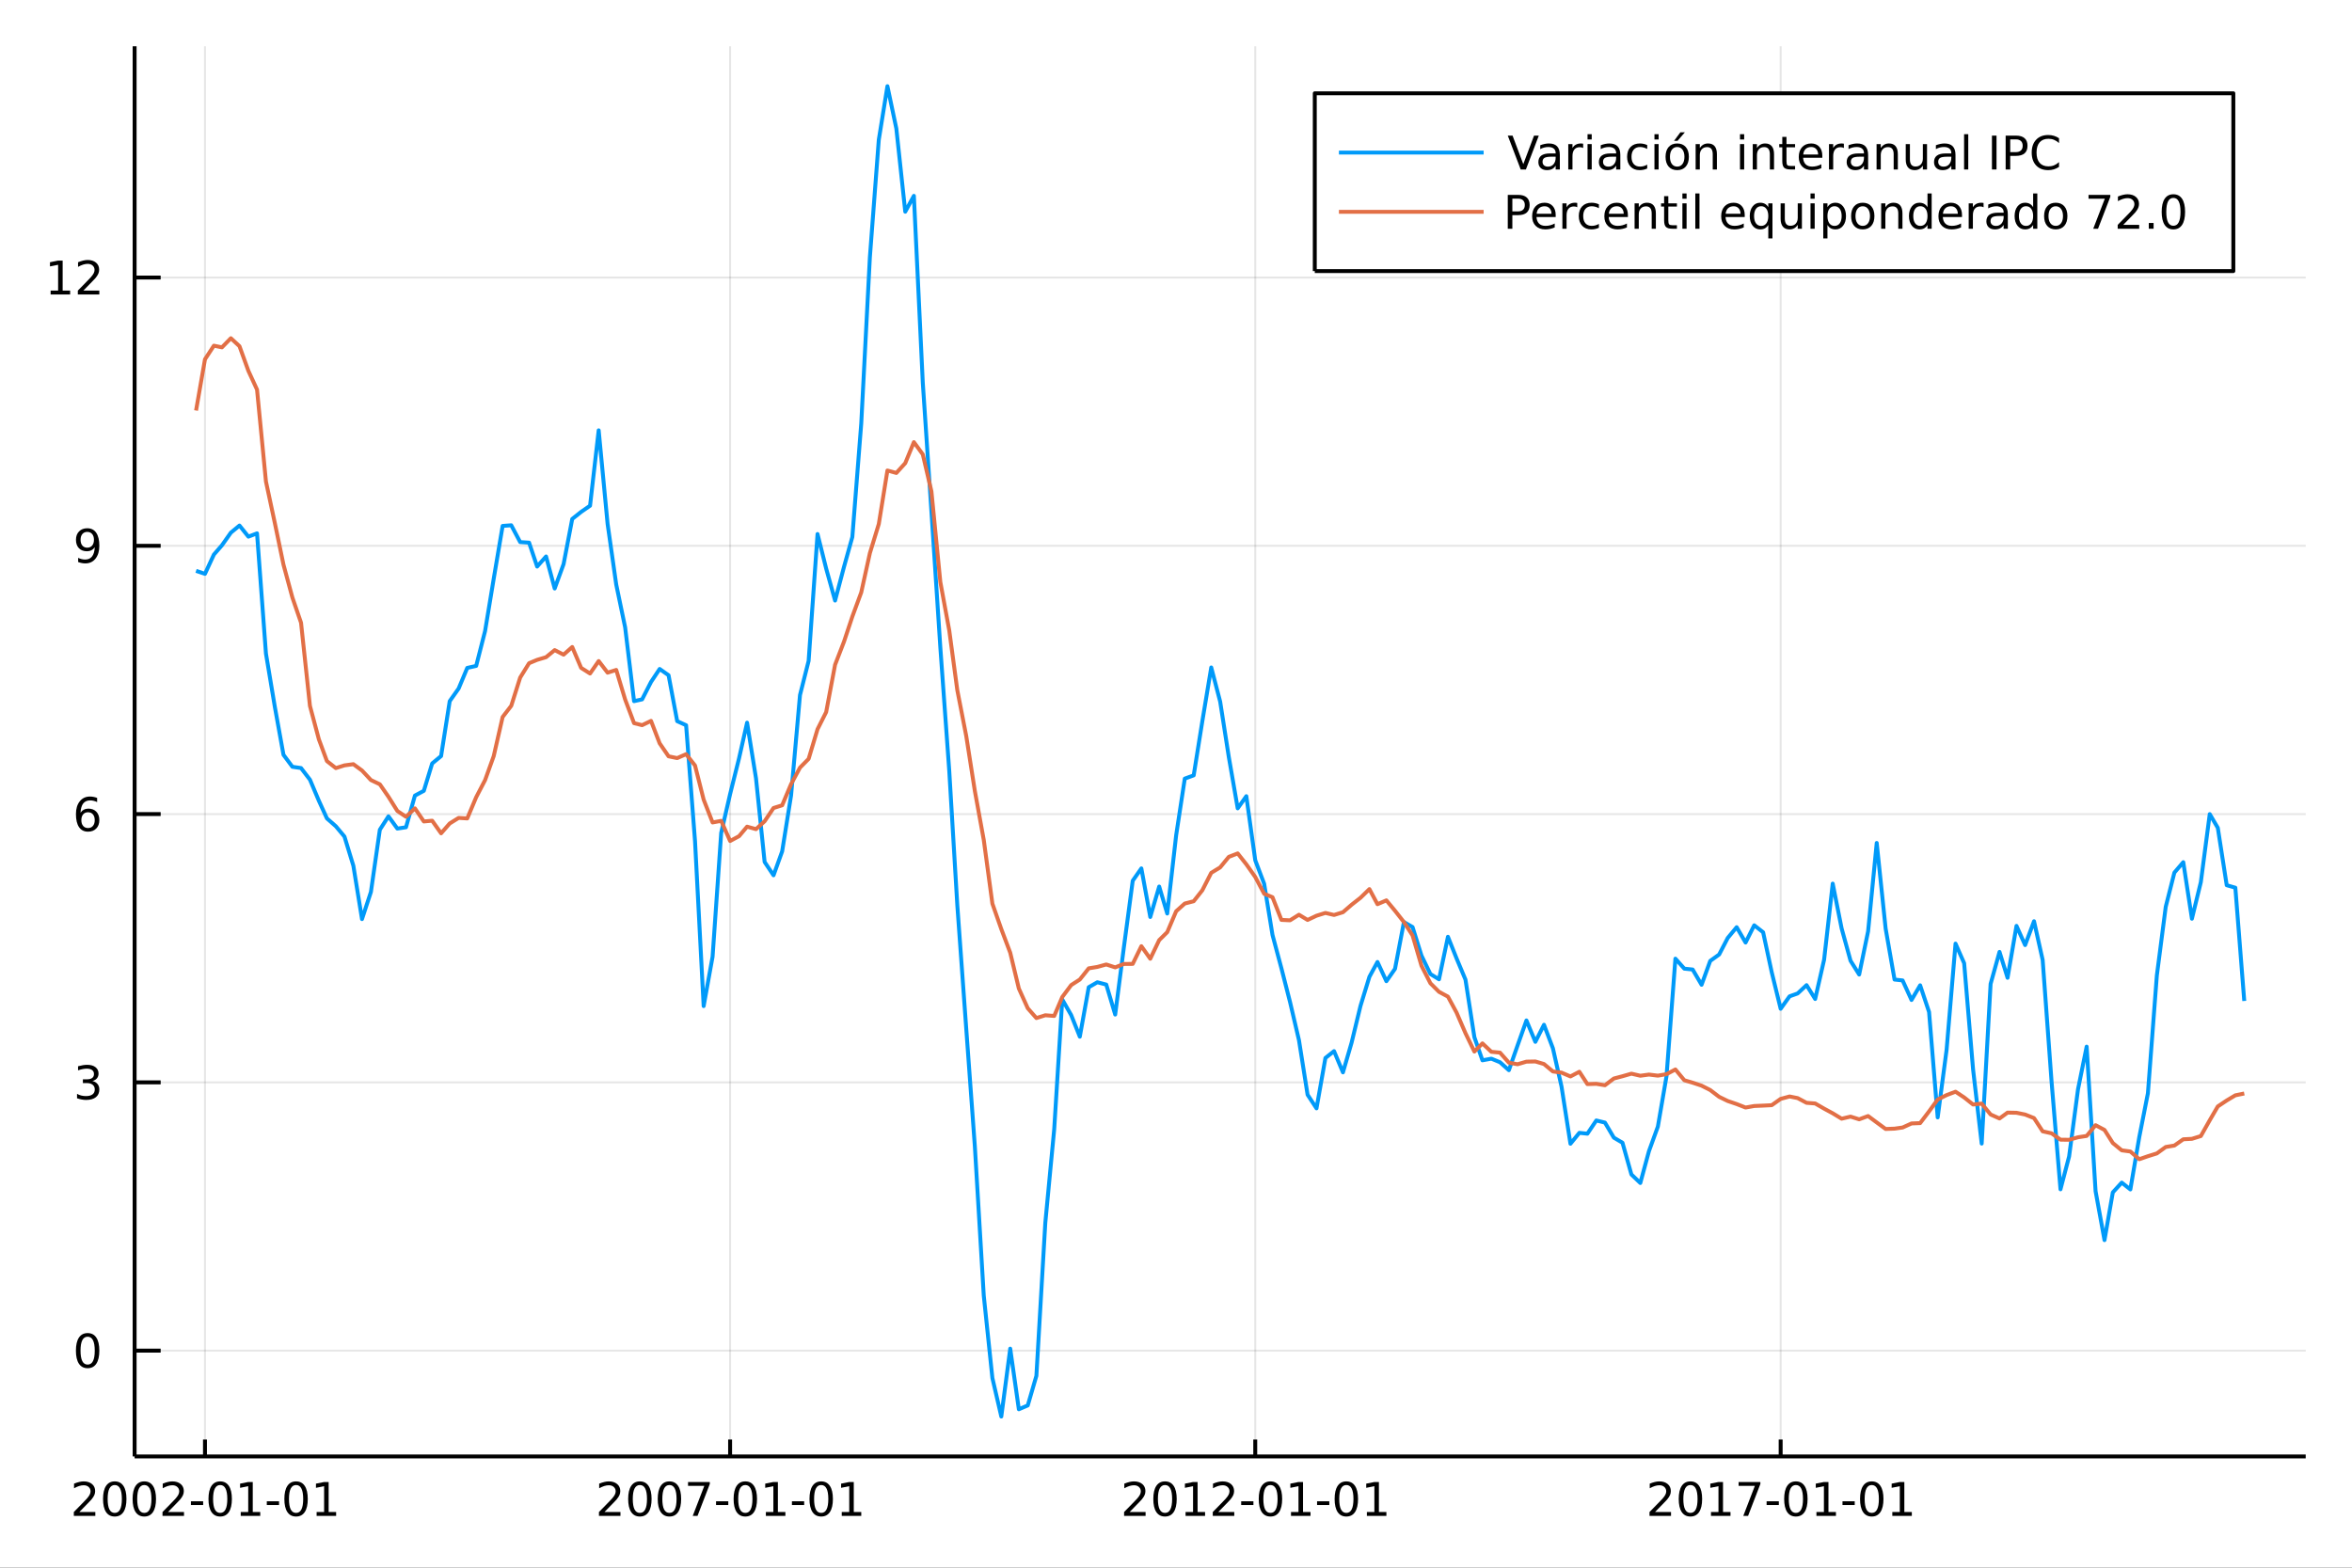 <?xml version="1.0" encoding="utf-8"?>
<svg xmlns="http://www.w3.org/2000/svg" xmlns:xlink="http://www.w3.org/1999/xlink" width="600" height="400" viewBox="0 0 2400 1600">
<rect x="0" y="0" width="2400" height="1600" fill="#333333" stroke="none"/>
<defs>
  <clipPath id="clip140">
    <rect x="0" y="0" width="2400" height="1600"/>
  </clipPath>
</defs>
<path clip-path="url(#clip140)" d="
M0 1600 L2400 1600 L2400 0 L0 0  Z
  " fill="#ffffff" fill-rule="evenodd" fill-opacity="1"/>
<defs>
  <clipPath id="clip141">
    <rect x="480" y="0" width="1681" height="1600"/>
  </clipPath>
</defs>
<path clip-path="url(#clip140)" d="
M137.362 1486.45 L2352.76 1486.45 L2352.76 47.244 L137.362 47.244  Z
  " fill="#ffffff" fill-rule="evenodd" fill-opacity="1"/>
<defs>
  <clipPath id="clip142">
    <rect x="137" y="47" width="2216" height="1440"/>
  </clipPath>
</defs>
<polyline clip-path="url(#clip142)" style="stroke:#000000; stroke-linecap:butt; stroke-linejoin:round; stroke-width:2; stroke-opacity:0.1; fill:none" points="
  209.159,1486.45 209.159,47.244 
  "/>
<polyline clip-path="url(#clip142)" style="stroke:#000000; stroke-linecap:butt; stroke-linejoin:round; stroke-width:2; stroke-opacity:0.1; fill:none" points="
  745.01,1486.45 745.01,47.244 
  "/>
<polyline clip-path="url(#clip142)" style="stroke:#000000; stroke-linecap:butt; stroke-linejoin:round; stroke-width:2; stroke-opacity:0.1; fill:none" points="
  1280.86,1486.45 1280.86,47.244 
  "/>
<polyline clip-path="url(#clip142)" style="stroke:#000000; stroke-linecap:butt; stroke-linejoin:round; stroke-width:2; stroke-opacity:0.1; fill:none" points="
  1817,1486.45 1817,47.244 
  "/>
<polyline clip-path="url(#clip140)" style="stroke:#000000; stroke-linecap:butt; stroke-linejoin:round; stroke-width:4; stroke-opacity:1; fill:none" points="
  137.362,1486.45 2352.76,1486.45 
  "/>
<polyline clip-path="url(#clip140)" style="stroke:#000000; stroke-linecap:butt; stroke-linejoin:round; stroke-width:4; stroke-opacity:1; fill:none" points="
  209.159,1486.45 209.159,1469.18 
  "/>
<polyline clip-path="url(#clip140)" style="stroke:#000000; stroke-linecap:butt; stroke-linejoin:round; stroke-width:4; stroke-opacity:1; fill:none" points="
  745.01,1486.45 745.01,1469.18 
  "/>
<polyline clip-path="url(#clip140)" style="stroke:#000000; stroke-linecap:butt; stroke-linejoin:round; stroke-width:4; stroke-opacity:1; fill:none" points="
  1280.86,1486.45 1280.86,1469.18 
  "/>
<polyline clip-path="url(#clip140)" style="stroke:#000000; stroke-linecap:butt; stroke-linejoin:round; stroke-width:4; stroke-opacity:1; fill:none" points="
  1817,1486.45 1817,1469.18 
  "/>
<path clip-path="url(#clip140)" d="M80.954 1543.18 L97.273 1543.18 L97.273 1547.12 L75.329 1547.12 L75.329 1543.18 Q77.991 1540.43 82.574 1535.8 Q87.181 1531.15 88.361 1529.81 Q90.607 1527.28 91.486 1525.55 Q92.389 1523.79 92.389 1522.1 Q92.389 1519.34 90.445 1517.61 Q88.523 1515.87 85.421 1515.87 Q83.222 1515.87 80.769 1516.63 Q78.338 1517.4 75.56 1518.95 L75.56 1514.23 Q78.384 1513.09 80.838 1512.51 Q83.292 1511.93 85.329 1511.93 Q90.699 1511.93 93.894 1514.62 Q97.088 1517.31 97.088 1521.8 Q97.088 1523.93 96.278 1525.85 Q95.491 1527.74 93.384 1530.34 Q92.806 1531.01 89.704 1534.23 Q86.602 1537.42 80.954 1543.18 Z" fill="#000000" fill-rule="evenodd" fill-opacity="1" /><path clip-path="url(#clip140)" d="M117.088 1515.64 Q113.477 1515.64 111.648 1519.2 Q109.843 1522.75 109.843 1529.87 Q109.843 1536.98 111.648 1540.55 Q113.477 1544.09 117.088 1544.09 Q120.722 1544.09 122.528 1540.55 Q124.356 1536.98 124.356 1529.87 Q124.356 1522.75 122.528 1519.2 Q120.722 1515.64 117.088 1515.64 M117.088 1511.93 Q122.898 1511.93 125.954 1516.54 Q129.032 1521.12 129.032 1529.87 Q129.032 1538.6 125.954 1543.21 Q122.898 1547.79 117.088 1547.79 Q111.278 1547.79 108.199 1543.21 Q105.144 1538.6 105.144 1529.87 Q105.144 1521.12 108.199 1516.54 Q111.278 1511.93 117.088 1511.93 Z" fill="#000000" fill-rule="evenodd" fill-opacity="1" /><path clip-path="url(#clip140)" d="M147.25 1515.64 Q143.639 1515.64 141.81 1519.2 Q140.004 1522.75 140.004 1529.87 Q140.004 1536.98 141.81 1540.55 Q143.639 1544.09 147.25 1544.09 Q150.884 1544.09 152.69 1540.55 Q154.518 1536.98 154.518 1529.87 Q154.518 1522.75 152.69 1519.2 Q150.884 1515.64 147.25 1515.64 M147.25 1511.93 Q153.06 1511.93 156.115 1516.54 Q159.194 1521.12 159.194 1529.87 Q159.194 1538.6 156.115 1543.21 Q153.06 1547.79 147.25 1547.79 Q141.44 1547.79 138.361 1543.21 Q135.305 1538.6 135.305 1529.87 Q135.305 1521.12 138.361 1516.54 Q141.44 1511.93 147.25 1511.93 Z" fill="#000000" fill-rule="evenodd" fill-opacity="1" /><path clip-path="url(#clip140)" d="M171.439 1543.18 L187.759 1543.18 L187.759 1547.12 L165.815 1547.12 L165.815 1543.18 Q168.477 1540.43 173.06 1535.8 Q177.666 1531.15 178.847 1529.81 Q181.092 1527.28 181.972 1525.55 Q182.875 1523.79 182.875 1522.1 Q182.875 1519.34 180.93 1517.61 Q179.009 1515.87 175.907 1515.87 Q173.708 1515.87 171.254 1516.63 Q168.824 1517.4 166.046 1518.95 L166.046 1514.23 Q168.87 1513.09 171.324 1512.51 Q173.777 1511.93 175.814 1511.93 Q181.185 1511.93 184.379 1514.62 Q187.574 1517.31 187.574 1521.8 Q187.574 1523.93 186.763 1525.85 Q185.976 1527.74 183.87 1530.34 Q183.291 1531.01 180.189 1534.23 Q177.088 1537.42 171.439 1543.18 Z" fill="#000000" fill-rule="evenodd" fill-opacity="1" /><path clip-path="url(#clip140)" d="M194.819 1532.24 L207.296 1532.24 L207.296 1536.03 L194.819 1536.03 L194.819 1532.24 Z" fill="#000000" fill-rule="evenodd" fill-opacity="1" /><path clip-path="url(#clip140)" d="M224.68 1515.64 Q221.069 1515.64 219.24 1519.2 Q217.435 1522.75 217.435 1529.87 Q217.435 1536.98 219.24 1540.55 Q221.069 1544.09 224.68 1544.09 Q228.314 1544.09 230.12 1540.55 Q231.948 1536.98 231.948 1529.87 Q231.948 1522.75 230.12 1519.2 Q228.314 1515.64 224.68 1515.64 M224.68 1511.93 Q230.49 1511.93 233.546 1516.54 Q236.624 1521.12 236.624 1529.87 Q236.624 1538.6 233.546 1543.21 Q230.49 1547.79 224.68 1547.79 Q218.87 1547.79 215.791 1543.21 Q212.736 1538.6 212.736 1529.87 Q212.736 1521.12 215.791 1516.54 Q218.87 1511.93 224.68 1511.93 Z" fill="#000000" fill-rule="evenodd" fill-opacity="1" /><path clip-path="url(#clip140)" d="M245.652 1543.18 L253.291 1543.18 L253.291 1516.82 L244.981 1518.49 L244.981 1514.23 L253.245 1512.56 L257.92 1512.56 L257.92 1543.18 L265.559 1543.18 L265.559 1547.12 L245.652 1547.12 L245.652 1543.18 Z" fill="#000000" fill-rule="evenodd" fill-opacity="1" /><path clip-path="url(#clip140)" d="M272.249 1532.24 L284.726 1532.24 L284.726 1536.03 L272.249 1536.03 L272.249 1532.24 Z" fill="#000000" fill-rule="evenodd" fill-opacity="1" /><path clip-path="url(#clip140)" d="M302.11 1515.64 Q298.499 1515.64 296.67 1519.2 Q294.865 1522.75 294.865 1529.87 Q294.865 1536.98 296.67 1540.55 Q298.499 1544.09 302.11 1544.09 Q305.744 1544.09 307.55 1540.55 Q309.379 1536.98 309.379 1529.87 Q309.379 1522.75 307.55 1519.2 Q305.744 1515.64 302.11 1515.64 M302.11 1511.93 Q307.92 1511.93 310.976 1516.54 Q314.054 1521.12 314.054 1529.87 Q314.054 1538.6 310.976 1543.21 Q307.92 1547.79 302.11 1547.79 Q296.3 1547.79 293.221 1543.21 Q290.166 1538.6 290.166 1529.87 Q290.166 1521.12 293.221 1516.54 Q296.3 1511.93 302.11 1511.93 Z" fill="#000000" fill-rule="evenodd" fill-opacity="1" /><path clip-path="url(#clip140)" d="M323.082 1543.18 L330.721 1543.18 L330.721 1516.82 L322.411 1518.49 L322.411 1514.23 L330.675 1512.56 L335.351 1512.56 L335.351 1543.18 L342.989 1543.18 L342.989 1547.12 L323.082 1547.12 L323.082 1543.18 Z" fill="#000000" fill-rule="evenodd" fill-opacity="1" /><path clip-path="url(#clip140)" d="M616.805 1543.18 L633.124 1543.18 L633.124 1547.12 L611.18 1547.12 L611.18 1543.18 Q613.842 1540.43 618.425 1535.8 Q623.031 1531.15 624.212 1529.81 Q626.457 1527.28 627.337 1525.55 Q628.24 1523.79 628.24 1522.1 Q628.24 1519.34 626.295 1517.61 Q624.374 1515.87 621.272 1515.87 Q619.073 1515.87 616.619 1516.63 Q614.189 1517.4 611.411 1518.95 L611.411 1514.23 Q614.235 1513.09 616.689 1512.51 Q619.143 1511.93 621.18 1511.93 Q626.55 1511.93 629.744 1514.62 Q632.939 1517.31 632.939 1521.8 Q632.939 1523.93 632.129 1525.85 Q631.342 1527.74 629.235 1530.34 Q628.656 1531.01 625.555 1534.23 Q622.453 1537.42 616.805 1543.18 Z" fill="#000000" fill-rule="evenodd" fill-opacity="1" /><path clip-path="url(#clip140)" d="M652.939 1515.64 Q649.328 1515.64 647.499 1519.2 Q645.693 1522.75 645.693 1529.87 Q645.693 1536.98 647.499 1540.55 Q649.328 1544.09 652.939 1544.09 Q656.573 1544.09 658.378 1540.55 Q660.207 1536.98 660.207 1529.87 Q660.207 1522.75 658.378 1519.2 Q656.573 1515.64 652.939 1515.64 M652.939 1511.93 Q658.749 1511.93 661.804 1516.54 Q664.883 1521.12 664.883 1529.87 Q664.883 1538.6 661.804 1543.21 Q658.749 1547.79 652.939 1547.79 Q647.129 1547.79 644.05 1543.21 Q640.994 1538.6 640.994 1529.87 Q640.994 1521.12 644.05 1516.54 Q647.129 1511.93 652.939 1511.93 Z" fill="#000000" fill-rule="evenodd" fill-opacity="1" /><path clip-path="url(#clip140)" d="M683.101 1515.64 Q679.489 1515.64 677.661 1519.2 Q675.855 1522.75 675.855 1529.87 Q675.855 1536.98 677.661 1540.55 Q679.489 1544.09 683.101 1544.09 Q686.735 1544.09 688.54 1540.55 Q690.369 1536.98 690.369 1529.87 Q690.369 1522.75 688.54 1519.2 Q686.735 1515.64 683.101 1515.64 M683.101 1511.93 Q688.911 1511.93 691.966 1516.54 Q695.045 1521.12 695.045 1529.87 Q695.045 1538.6 691.966 1543.21 Q688.911 1547.79 683.101 1547.79 Q677.29 1547.79 674.212 1543.21 Q671.156 1538.6 671.156 1529.87 Q671.156 1521.12 674.212 1516.54 Q677.29 1511.93 683.101 1511.93 Z" fill="#000000" fill-rule="evenodd" fill-opacity="1" /><path clip-path="url(#clip140)" d="M702.082 1512.56 L724.304 1512.56 L724.304 1514.55 L711.758 1547.12 L706.874 1547.12 L718.679 1516.5 L702.082 1516.5 L702.082 1512.56 Z" fill="#000000" fill-rule="evenodd" fill-opacity="1" /><path clip-path="url(#clip140)" d="M730.67 1532.24 L743.147 1532.24 L743.147 1536.03 L730.67 1536.03 L730.67 1532.24 Z" fill="#000000" fill-rule="evenodd" fill-opacity="1" /><path clip-path="url(#clip140)" d="M760.531 1515.64 Q756.92 1515.64 755.091 1519.2 Q753.285 1522.75 753.285 1529.87 Q753.285 1536.98 755.091 1540.55 Q756.92 1544.09 760.531 1544.09 Q764.165 1544.09 765.97 1540.55 Q767.799 1536.98 767.799 1529.87 Q767.799 1522.75 765.97 1519.2 Q764.165 1515.64 760.531 1515.64 M760.531 1511.93 Q766.341 1511.93 769.396 1516.54 Q772.475 1521.12 772.475 1529.87 Q772.475 1538.6 769.396 1543.21 Q766.341 1547.79 760.531 1547.79 Q754.721 1547.79 751.642 1543.21 Q748.586 1538.6 748.586 1529.87 Q748.586 1521.12 751.642 1516.54 Q754.721 1511.93 760.531 1511.93 Z" fill="#000000" fill-rule="evenodd" fill-opacity="1" /><path clip-path="url(#clip140)" d="M781.503 1543.18 L789.142 1543.18 L789.142 1516.82 L780.832 1518.49 L780.832 1514.23 L789.095 1512.56 L793.771 1512.56 L793.771 1543.18 L801.41 1543.18 L801.41 1547.12 L781.503 1547.12 L781.503 1543.18 Z" fill="#000000" fill-rule="evenodd" fill-opacity="1" /><path clip-path="url(#clip140)" d="M808.1 1532.24 L820.577 1532.24 L820.577 1536.03 L808.1 1536.03 L808.1 1532.24 Z" fill="#000000" fill-rule="evenodd" fill-opacity="1" /><path clip-path="url(#clip140)" d="M837.961 1515.64 Q834.35 1515.64 832.521 1519.2 Q830.716 1522.75 830.716 1529.87 Q830.716 1536.98 832.521 1540.55 Q834.35 1544.09 837.961 1544.09 Q841.595 1544.09 843.401 1540.55 Q845.229 1536.98 845.229 1529.87 Q845.229 1522.75 843.401 1519.2 Q841.595 1515.64 837.961 1515.64 M837.961 1511.93 Q843.771 1511.93 846.827 1516.54 Q849.905 1521.12 849.905 1529.87 Q849.905 1538.6 846.827 1543.21 Q843.771 1547.79 837.961 1547.79 Q832.151 1547.79 829.072 1543.21 Q826.016 1538.6 826.016 1529.87 Q826.016 1521.12 829.072 1516.54 Q832.151 1511.93 837.961 1511.93 Z" fill="#000000" fill-rule="evenodd" fill-opacity="1" /><path clip-path="url(#clip140)" d="M858.933 1543.18 L866.572 1543.18 L866.572 1516.82 L858.262 1518.49 L858.262 1514.23 L866.525 1512.56 L871.201 1512.56 L871.201 1543.18 L878.84 1543.18 L878.84 1547.12 L858.933 1547.12 L858.933 1543.18 Z" fill="#000000" fill-rule="evenodd" fill-opacity="1" /><path clip-path="url(#clip140)" d="M1152.66 1543.18 L1168.97 1543.18 L1168.97 1547.12 L1147.03 1547.12 L1147.03 1543.18 Q1149.69 1540.43 1154.28 1535.8 Q1158.88 1531.15 1160.06 1529.81 Q1162.31 1527.28 1163.19 1525.55 Q1164.09 1523.79 1164.09 1522.1 Q1164.09 1519.34 1162.15 1517.61 Q1160.22 1515.87 1157.12 1515.87 Q1154.92 1515.87 1152.47 1516.63 Q1150.04 1517.4 1147.26 1518.95 L1147.26 1514.23 Q1150.09 1513.09 1152.54 1512.51 Q1154.99 1511.93 1157.03 1511.93 Q1162.4 1511.93 1165.6 1514.62 Q1168.79 1517.31 1168.79 1521.8 Q1168.79 1523.93 1167.98 1525.85 Q1167.19 1527.74 1165.09 1530.34 Q1164.51 1531.01 1161.41 1534.23 Q1158.3 1537.42 1152.66 1543.18 Z" fill="#000000" fill-rule="evenodd" fill-opacity="1" /><path clip-path="url(#clip140)" d="M1188.79 1515.64 Q1185.18 1515.64 1183.35 1519.2 Q1181.54 1522.75 1181.54 1529.87 Q1181.54 1536.98 1183.35 1540.55 Q1185.18 1544.09 1188.79 1544.09 Q1192.42 1544.09 1194.23 1540.55 Q1196.06 1536.98 1196.06 1529.87 Q1196.06 1522.75 1194.23 1519.2 Q1192.42 1515.64 1188.79 1515.64 M1188.79 1511.93 Q1194.6 1511.93 1197.66 1516.54 Q1200.73 1521.12 1200.73 1529.87 Q1200.73 1538.6 1197.66 1543.21 Q1194.6 1547.79 1188.79 1547.79 Q1182.98 1547.79 1179.9 1543.21 Q1176.85 1538.6 1176.85 1529.87 Q1176.85 1521.12 1179.9 1516.54 Q1182.98 1511.93 1188.79 1511.93 Z" fill="#000000" fill-rule="evenodd" fill-opacity="1" /><path clip-path="url(#clip140)" d="M1209.76 1543.18 L1217.4 1543.18 L1217.4 1516.82 L1209.09 1518.49 L1209.09 1514.23 L1217.35 1512.56 L1222.03 1512.56 L1222.03 1543.18 L1229.67 1543.18 L1229.67 1547.12 L1209.76 1547.12 L1209.76 1543.18 Z" fill="#000000" fill-rule="evenodd" fill-opacity="1" /><path clip-path="url(#clip140)" d="M1243.14 1543.18 L1259.46 1543.18 L1259.46 1547.12 L1237.52 1547.12 L1237.52 1543.18 Q1240.18 1540.43 1244.76 1535.8 Q1249.37 1531.15 1250.55 1529.81 Q1252.79 1527.28 1253.67 1525.55 Q1254.58 1523.79 1254.58 1522.1 Q1254.58 1519.34 1252.63 1517.61 Q1250.71 1515.87 1247.61 1515.87 Q1245.41 1515.87 1242.96 1516.63 Q1240.53 1517.4 1237.75 1518.95 L1237.75 1514.23 Q1240.57 1513.09 1243.03 1512.51 Q1245.48 1511.93 1247.52 1511.93 Q1252.89 1511.93 1256.08 1514.62 Q1259.28 1517.31 1259.28 1521.8 Q1259.28 1523.93 1258.46 1525.85 Q1257.68 1527.74 1255.57 1530.34 Q1254.99 1531.01 1251.89 1534.23 Q1248.79 1537.42 1243.14 1543.18 Z" fill="#000000" fill-rule="evenodd" fill-opacity="1" /><path clip-path="url(#clip140)" d="M1266.52 1532.24 L1279 1532.24 L1279 1536.03 L1266.52 1536.03 L1266.52 1532.24 Z" fill="#000000" fill-rule="evenodd" fill-opacity="1" /><path clip-path="url(#clip140)" d="M1296.38 1515.64 Q1292.77 1515.64 1290.94 1519.2 Q1289.14 1522.75 1289.14 1529.87 Q1289.14 1536.98 1290.94 1540.55 Q1292.77 1544.09 1296.38 1544.09 Q1300.02 1544.09 1301.82 1540.55 Q1303.65 1536.98 1303.65 1529.87 Q1303.65 1522.75 1301.82 1519.2 Q1300.02 1515.64 1296.38 1515.64 M1296.38 1511.93 Q1302.19 1511.93 1305.25 1516.54 Q1308.33 1521.12 1308.33 1529.87 Q1308.33 1538.6 1305.25 1543.21 Q1302.19 1547.79 1296.38 1547.79 Q1290.57 1547.79 1287.49 1543.21 Q1284.44 1538.6 1284.44 1529.87 Q1284.44 1521.12 1287.49 1516.54 Q1290.57 1511.93 1296.38 1511.93 Z" fill="#000000" fill-rule="evenodd" fill-opacity="1" /><path clip-path="url(#clip140)" d="M1317.35 1543.18 L1324.99 1543.18 L1324.99 1516.82 L1316.68 1518.49 L1316.68 1514.23 L1324.95 1512.56 L1329.62 1512.56 L1329.62 1543.18 L1337.26 1543.18 L1337.26 1547.12 L1317.35 1547.12 L1317.35 1543.18 Z" fill="#000000" fill-rule="evenodd" fill-opacity="1" /><path clip-path="url(#clip140)" d="M1343.95 1532.24 L1356.43 1532.24 L1356.43 1536.03 L1343.95 1536.03 L1343.95 1532.24 Z" fill="#000000" fill-rule="evenodd" fill-opacity="1" /><path clip-path="url(#clip140)" d="M1373.81 1515.64 Q1370.2 1515.64 1368.37 1519.2 Q1366.57 1522.75 1366.57 1529.87 Q1366.57 1536.98 1368.37 1540.55 Q1370.2 1544.09 1373.81 1544.09 Q1377.45 1544.09 1379.25 1540.55 Q1381.08 1536.98 1381.08 1529.87 Q1381.08 1522.75 1379.25 1519.2 Q1377.45 1515.64 1373.81 1515.64 M1373.81 1511.93 Q1379.62 1511.93 1382.68 1516.54 Q1385.76 1521.12 1385.76 1529.87 Q1385.76 1538.6 1382.68 1543.21 Q1379.62 1547.79 1373.81 1547.79 Q1368 1547.79 1364.92 1543.21 Q1361.87 1538.6 1361.87 1529.87 Q1361.87 1521.12 1364.92 1516.54 Q1368 1511.93 1373.81 1511.93 Z" fill="#000000" fill-rule="evenodd" fill-opacity="1" /><path clip-path="url(#clip140)" d="M1394.78 1543.18 L1402.42 1543.18 L1402.42 1516.82 L1394.11 1518.49 L1394.11 1514.23 L1402.38 1512.56 L1407.05 1512.56 L1407.05 1543.18 L1414.69 1543.18 L1414.69 1547.12 L1394.78 1547.12 L1394.78 1543.18 Z" fill="#000000" fill-rule="evenodd" fill-opacity="1" /><path clip-path="url(#clip140)" d="M1688.8 1543.18 L1705.12 1543.18 L1705.12 1547.12 L1683.17 1547.12 L1683.17 1543.18 Q1685.84 1540.43 1690.42 1535.8 Q1695.03 1531.15 1696.21 1529.81 Q1698.45 1527.28 1699.33 1525.55 Q1700.23 1523.79 1700.23 1522.1 Q1700.23 1519.34 1698.29 1517.61 Q1696.37 1515.87 1693.27 1515.87 Q1691.07 1515.87 1688.61 1516.63 Q1686.18 1517.4 1683.41 1518.95 L1683.41 1514.23 Q1686.23 1513.09 1688.68 1512.51 Q1691.14 1511.93 1693.17 1511.93 Q1698.54 1511.93 1701.74 1514.62 Q1704.93 1517.31 1704.93 1521.8 Q1704.93 1523.93 1704.12 1525.85 Q1703.34 1527.74 1701.23 1530.34 Q1700.65 1531.01 1697.55 1534.23 Q1694.45 1537.42 1688.8 1543.18 Z" fill="#000000" fill-rule="evenodd" fill-opacity="1" /><path clip-path="url(#clip140)" d="M1724.93 1515.64 Q1721.32 1515.64 1719.49 1519.2 Q1717.69 1522.75 1717.69 1529.87 Q1717.69 1536.98 1719.49 1540.55 Q1721.32 1544.09 1724.93 1544.09 Q1728.57 1544.09 1730.37 1540.55 Q1732.2 1536.98 1732.2 1529.87 Q1732.2 1522.75 1730.37 1519.2 Q1728.57 1515.64 1724.93 1515.64 M1724.93 1511.93 Q1730.74 1511.93 1733.8 1516.54 Q1736.88 1521.12 1736.88 1529.87 Q1736.88 1538.6 1733.8 1543.21 Q1730.74 1547.79 1724.93 1547.79 Q1719.12 1547.79 1716.04 1543.21 Q1712.99 1538.6 1712.99 1529.87 Q1712.99 1521.12 1716.04 1516.54 Q1719.12 1511.93 1724.93 1511.93 Z" fill="#000000" fill-rule="evenodd" fill-opacity="1" /><path clip-path="url(#clip140)" d="M1745.91 1543.18 L1753.54 1543.18 L1753.54 1516.82 L1745.23 1518.49 L1745.23 1514.23 L1753.5 1512.56 L1758.17 1512.56 L1758.17 1543.18 L1765.81 1543.18 L1765.81 1547.12 L1745.91 1547.12 L1745.91 1543.18 Z" fill="#000000" fill-rule="evenodd" fill-opacity="1" /><path clip-path="url(#clip140)" d="M1774.08 1512.56 L1796.3 1512.56 L1796.3 1514.55 L1783.75 1547.12 L1778.87 1547.12 L1790.67 1516.5 L1774.08 1516.5 L1774.08 1512.56 Z" fill="#000000" fill-rule="evenodd" fill-opacity="1" /><path clip-path="url(#clip140)" d="M1802.66 1532.24 L1815.14 1532.24 L1815.14 1536.03 L1802.66 1536.03 L1802.66 1532.24 Z" fill="#000000" fill-rule="evenodd" fill-opacity="1" /><path clip-path="url(#clip140)" d="M1832.53 1515.64 Q1828.91 1515.64 1827.09 1519.2 Q1825.28 1522.75 1825.28 1529.87 Q1825.28 1536.98 1827.09 1540.55 Q1828.91 1544.09 1832.53 1544.09 Q1836.16 1544.09 1837.97 1540.55 Q1839.79 1536.98 1839.79 1529.87 Q1839.79 1522.75 1837.97 1519.2 Q1836.16 1515.64 1832.53 1515.64 M1832.53 1511.93 Q1838.34 1511.93 1841.39 1516.54 Q1844.47 1521.12 1844.47 1529.87 Q1844.47 1538.6 1841.39 1543.21 Q1838.34 1547.79 1832.53 1547.79 Q1826.72 1547.79 1823.64 1543.21 Q1820.58 1538.6 1820.58 1529.87 Q1820.58 1521.12 1823.64 1516.54 Q1826.72 1511.93 1832.53 1511.93 Z" fill="#000000" fill-rule="evenodd" fill-opacity="1" /><path clip-path="url(#clip140)" d="M1853.5 1543.18 L1861.14 1543.18 L1861.14 1516.82 L1852.83 1518.49 L1852.83 1514.23 L1861.09 1512.56 L1865.77 1512.56 L1865.77 1543.18 L1873.41 1543.18 L1873.41 1547.12 L1853.5 1547.12 L1853.5 1543.18 Z" fill="#000000" fill-rule="evenodd" fill-opacity="1" /><path clip-path="url(#clip140)" d="M1880.09 1532.24 L1892.57 1532.24 L1892.57 1536.03 L1880.09 1536.03 L1880.09 1532.24 Z" fill="#000000" fill-rule="evenodd" fill-opacity="1" /><path clip-path="url(#clip140)" d="M1909.96 1515.64 Q1906.34 1515.64 1904.52 1519.2 Q1902.71 1522.75 1902.71 1529.87 Q1902.71 1536.98 1904.52 1540.55 Q1906.34 1544.09 1909.96 1544.09 Q1913.59 1544.09 1915.4 1540.55 Q1917.22 1536.98 1917.22 1529.87 Q1917.22 1522.75 1915.4 1519.2 Q1913.59 1515.64 1909.96 1515.64 M1909.96 1511.93 Q1915.77 1511.93 1918.82 1516.54 Q1921.9 1521.12 1921.9 1529.87 Q1921.9 1538.6 1918.82 1543.21 Q1915.77 1547.79 1909.96 1547.79 Q1904.15 1547.79 1901.07 1543.21 Q1898.01 1538.6 1898.01 1529.87 Q1898.01 1521.12 1901.07 1516.54 Q1904.15 1511.93 1909.96 1511.93 Z" fill="#000000" fill-rule="evenodd" fill-opacity="1" /><path clip-path="url(#clip140)" d="M1930.93 1543.18 L1938.57 1543.18 L1938.57 1516.82 L1930.26 1518.49 L1930.26 1514.23 L1938.52 1512.56 L1943.2 1512.56 L1943.2 1543.18 L1950.84 1543.18 L1950.84 1547.12 L1930.93 1547.12 L1930.93 1543.18 Z" fill="#000000" fill-rule="evenodd" fill-opacity="1" /><polyline clip-path="url(#clip142)" style="stroke:#000000; stroke-linecap:butt; stroke-linejoin:round; stroke-width:2; stroke-opacity:0.1; fill:none" points="
  137.362,1378.46 2352.76,1378.46 
  "/>
<polyline clip-path="url(#clip142)" style="stroke:#000000; stroke-linecap:butt; stroke-linejoin:round; stroke-width:2; stroke-opacity:0.1; fill:none" points="
  137.362,1104.66 2352.76,1104.66 
  "/>
<polyline clip-path="url(#clip142)" style="stroke:#000000; stroke-linecap:butt; stroke-linejoin:round; stroke-width:2; stroke-opacity:0.1; fill:none" points="
  137.362,830.86 2352.76,830.86 
  "/>
<polyline clip-path="url(#clip142)" style="stroke:#000000; stroke-linecap:butt; stroke-linejoin:round; stroke-width:2; stroke-opacity:0.1; fill:none" points="
  137.362,557.058 2352.76,557.058 
  "/>
<polyline clip-path="url(#clip142)" style="stroke:#000000; stroke-linecap:butt; stroke-linejoin:round; stroke-width:2; stroke-opacity:0.1; fill:none" points="
  137.362,283.256 2352.76,283.256 
  "/>
<polyline clip-path="url(#clip140)" style="stroke:#000000; stroke-linecap:butt; stroke-linejoin:round; stroke-width:4; stroke-opacity:1; fill:none" points="
  137.362,1486.45 137.362,47.244 
  "/>
<polyline clip-path="url(#clip140)" style="stroke:#000000; stroke-linecap:butt; stroke-linejoin:round; stroke-width:4; stroke-opacity:1; fill:none" points="
  137.362,1378.46 163.947,1378.46 
  "/>
<polyline clip-path="url(#clip140)" style="stroke:#000000; stroke-linecap:butt; stroke-linejoin:round; stroke-width:4; stroke-opacity:1; fill:none" points="
  137.362,1104.66 163.947,1104.66 
  "/>
<polyline clip-path="url(#clip140)" style="stroke:#000000; stroke-linecap:butt; stroke-linejoin:round; stroke-width:4; stroke-opacity:1; fill:none" points="
  137.362,830.86 163.947,830.86 
  "/>
<polyline clip-path="url(#clip140)" style="stroke:#000000; stroke-linecap:butt; stroke-linejoin:round; stroke-width:4; stroke-opacity:1; fill:none" points="
  137.362,557.058 163.947,557.058 
  "/>
<polyline clip-path="url(#clip140)" style="stroke:#000000; stroke-linecap:butt; stroke-linejoin:round; stroke-width:4; stroke-opacity:1; fill:none" points="
  137.362,283.256 163.947,283.256 
  "/>
<path clip-path="url(#clip140)" d="M89.418 1364.26 Q85.807 1364.26 83.978 1367.83 Q82.172 1371.37 82.172 1378.5 Q82.172 1385.6 83.978 1389.17 Q85.807 1392.71 89.418 1392.71 Q93.052 1392.71 94.858 1389.17 Q96.686 1385.6 96.686 1378.5 Q96.686 1371.37 94.858 1367.83 Q93.052 1364.26 89.418 1364.26 M89.418 1360.56 Q95.228 1360.56 98.284 1365.16 Q101.362 1369.75 101.362 1378.5 Q101.362 1387.22 98.284 1391.83 Q95.228 1396.41 89.418 1396.41 Q83.608 1396.41 80.529 1391.83 Q77.474 1387.22 77.474 1378.5 Q77.474 1369.75 80.529 1365.16 Q83.608 1360.56 89.418 1360.56 Z" fill="#000000" fill-rule="evenodd" fill-opacity="1" /><path clip-path="url(#clip140)" d="M94.233 1103.31 Q97.589 1104.02 99.464 1106.29 Q101.362 1108.56 101.362 1111.89 Q101.362 1117.01 97.844 1119.81 Q94.325 1122.61 87.844 1122.61 Q85.668 1122.61 83.353 1122.17 Q81.061 1121.76 78.608 1120.9 L78.608 1116.39 Q80.552 1117.52 82.867 1118.1 Q85.182 1118.68 87.705 1118.68 Q92.103 1118.68 94.395 1116.94 Q96.71 1115.21 96.71 1111.89 Q96.71 1108.84 94.557 1107.13 Q92.427 1105.39 88.608 1105.39 L84.58 1105.39 L84.58 1101.55 L88.793 1101.55 Q92.242 1101.55 94.071 1100.18 Q95.899 1098.79 95.899 1096.2 Q95.899 1093.54 94.001 1092.13 Q92.126 1090.69 88.608 1090.69 Q86.686 1090.69 84.487 1091.11 Q82.288 1091.52 79.649 1092.4 L79.649 1088.24 Q82.311 1087.5 84.626 1087.13 Q86.964 1086.76 89.024 1086.76 Q94.348 1086.76 97.45 1089.19 Q100.552 1091.59 100.552 1095.71 Q100.552 1098.58 98.909 1100.58 Q97.265 1102.54 94.233 1103.31 Z" fill="#000000" fill-rule="evenodd" fill-opacity="1" /><path clip-path="url(#clip140)" d="M89.835 828.996 Q86.686 828.996 84.835 831.149 Q83.006 833.302 83.006 837.052 Q83.006 840.778 84.835 842.954 Q86.686 845.107 89.835 845.107 Q92.983 845.107 94.811 842.954 Q96.663 840.778 96.663 837.052 Q96.663 833.302 94.811 831.149 Q92.983 828.996 89.835 828.996 M99.117 814.343 L99.117 818.603 Q97.358 817.769 95.552 817.329 Q93.77 816.89 92.01 816.89 Q87.381 816.89 84.927 820.015 Q82.497 823.14 82.149 829.459 Q83.515 827.445 85.575 826.38 Q87.635 825.292 90.112 825.292 Q95.321 825.292 98.33 828.464 Q101.362 831.612 101.362 837.052 Q101.362 842.376 98.214 845.593 Q95.066 848.811 89.835 848.811 Q83.839 848.811 80.668 844.227 Q77.497 839.621 77.497 830.894 Q77.497 822.7 81.385 817.839 Q85.274 812.955 91.825 812.955 Q93.585 812.955 95.367 813.302 Q97.172 813.649 99.117 814.343 Z" fill="#000000" fill-rule="evenodd" fill-opacity="1" /><path clip-path="url(#clip140)" d="M79.742 573.62 L79.742 569.361 Q81.501 570.194 83.307 570.634 Q85.112 571.074 86.848 571.074 Q91.478 571.074 93.909 567.972 Q96.362 564.847 96.71 558.505 Q95.367 560.495 93.307 561.56 Q91.246 562.625 88.747 562.625 Q83.561 562.625 80.529 559.5 Q77.52 556.352 77.52 550.912 Q77.52 545.588 80.668 542.371 Q83.816 539.153 89.047 539.153 Q95.043 539.153 98.191 543.759 Q101.362 548.343 101.362 557.093 Q101.362 565.264 97.473 570.148 Q93.608 575.009 87.057 575.009 Q85.297 575.009 83.492 574.662 Q81.686 574.315 79.742 573.62 M89.047 558.968 Q92.196 558.968 94.024 556.815 Q95.876 554.662 95.876 550.912 Q95.876 547.185 94.024 545.033 Q92.196 542.857 89.047 542.857 Q85.899 542.857 84.047 545.033 Q82.219 547.185 82.219 550.912 Q82.219 554.662 84.047 556.815 Q85.899 558.968 89.047 558.968 Z" fill="#000000" fill-rule="evenodd" fill-opacity="1" /><path clip-path="url(#clip140)" d="M51.663 296.601 L59.302 296.601 L59.302 270.236 L50.992 271.902 L50.992 267.643 L59.256 265.976 L63.932 265.976 L63.932 296.601 L71.571 296.601 L71.571 300.536 L51.663 300.536 L51.663 296.601 Z" fill="#000000" fill-rule="evenodd" fill-opacity="1" /><path clip-path="url(#clip140)" d="M85.043 296.601 L101.362 296.601 L101.362 300.536 L79.418 300.536 L79.418 296.601 Q82.08 293.847 86.663 289.217 Q91.27 284.564 92.45 283.222 Q94.696 280.698 95.575 278.962 Q96.478 277.203 96.478 275.513 Q96.478 272.759 94.534 271.023 Q92.612 269.287 89.51 269.287 Q87.311 269.287 84.858 270.05 Q82.427 270.814 79.649 272.365 L79.649 267.643 Q82.473 266.509 84.927 265.93 Q87.381 265.351 89.418 265.351 Q94.788 265.351 97.983 268.037 Q101.177 270.722 101.177 275.212 Q101.177 277.342 100.367 279.263 Q99.58 281.161 97.473 283.754 Q96.895 284.425 93.793 287.643 Q90.691 290.837 85.043 296.601 Z" fill="#000000" fill-rule="evenodd" fill-opacity="1" /><polyline clip-path="url(#clip142)" style="stroke:#009af9; stroke-linecap:butt; stroke-linejoin:round; stroke-width:4; stroke-opacity:1; fill:none" points="
  200.062,582.64 209.159,585.667 218.256,565.987 226.473,556.543 235.57,543.629 244.374,536.383 253.471,547.705 262.275,544.348 271.372,667.039 280.469,721.581 
  289.273,770.374 298.37,782.592 307.174,783.876 316.271,795.748 325.368,817.251 333.585,835.271 342.682,843.273 351.485,853.794 360.583,883.622 369.386,938.047 
  378.483,910.327 387.58,846.852 396.384,833.155 405.481,845.666 414.285,844.308 423.382,811.988 432.479,807.129 440.989,779.187 450.087,771.655 458.89,715.593 
  467.987,702.713 476.791,681.669 485.888,679.632 494.985,644.001 503.789,590.656 512.886,536.764 521.69,536.101 530.787,553.265 539.884,553.839 548.101,578.231 
  557.198,567.934 566.002,600.627 575.099,575.691 583.903,529.663 593,522.432 602.097,516.145 610.901,439.208 619.998,534.711 628.801,596.597 637.898,640.28 
  646.996,715.62 655.212,713.798 664.31,696.024 673.113,682.765 682.21,689.159 691.014,736.033 700.111,740.17 709.208,858.491 718.012,1026.81 727.109,976.503 
  735.913,850.024 745.01,810.477 754.107,774.046 762.324,737.559 771.421,794.272 780.225,879.728 789.322,893.336 798.125,868.903 807.223,811.831 816.32,709.411 
  825.123,674.507 834.221,545.042 843.024,580.268 852.121,612.935 861.219,578.559 869.729,548.07 878.826,432.152 887.63,262.59 896.727,142.698 905.53,87.976 
  914.628,131.176 923.725,216.065 932.528,199.888 941.626,390.641 950.429,521.995 959.526,660.841 968.623,786.671 976.84,923.767 985.937,1049.6 994.741,1169.92 
  1003.84,1322.37 1012.64,1406.45 1021.74,1445.72 1030.84,1376.43 1039.64,1438.31 1048.74,1434.41 1057.54,1404.19 1066.64,1248.04 1075.73,1152.43 1083.95,1020.05 
  1093.05,1036.03 1101.85,1058.05 1110.95,1007.57 1119.75,1002.5 1128.85,1004.88 1137.95,1035.47 1146.75,967.294 1155.85,898.882 1164.65,886.296 1173.75,935.86 
  1182.85,904.82 1191.06,932.347 1200.16,852.437 1208.96,794.671 1218.06,791.334 1226.86,736.089 1235.96,681.199 1245.06,716.058 1253.86,772.435 1262.96,824.995 
  1271.76,812.604 1280.86,877.965 1289.96,901.995 1298.47,954.238 1307.57,988.267 1316.37,1022.69 1325.47,1061.62 1334.27,1117.3 1343.37,1131.2 1352.46,1079.81 
  1361.27,1072.8 1370.36,1094.47 1379.17,1064.17 1388.27,1026.6 1397.36,996.936 1405.58,981.806 1414.68,1001.43 1423.48,988.789 1432.58,941.074 1441.38,946.143 
  1450.48,975.248 1459.58,994.103 1468.38,999.482 1477.48,956.068 1486.28,978.139 1495.38,999.798 1504.47,1058.56 1512.69,1082.17 1521.79,1080.5 1530.59,1084.12 
  1539.69,1092.24 1548.49,1067.12 1557.59,1041.49 1566.69,1063.32 1575.49,1045.89 1584.59,1069.87 1593.39,1108.95 1602.49,1167.33 1611.59,1156.18 1619.8,1157.06 
  1628.9,1143.55 1637.7,1145.73 1646.8,1161.13 1655.6,1166.29 1664.7,1198.67 1673.8,1207.37 1682.6,1174.9 1691.7,1149.83 1700.5,1098.55 1709.6,978.422 
  1718.7,988.626 1727.21,989.504 1736.3,1005.07 1745.11,980.728 1754.21,974.206 1763.01,957.272 1772.11,946.318 1781.2,961.964 1790.01,944.372 1799.1,951.468 
  1807.91,992.411 1817,1029.56 1826.1,1016.85 1834.32,1013.92 1843.42,1005.45 1852.22,1019.57 1861.32,979.529 1870.12,901.837 1879.22,947.617 1888.31,980.542 
  1897.12,994.618 1906.22,950.504 1915.02,860.325 1924.12,947.745 1933.21,999.753 1941.43,1000.64 1950.53,1020.59 1959.33,1005.61 1968.43,1032.85 1977.23,1140.43 
  1986.33,1071.37 1995.43,963.068 2004.23,983.067 2013.33,1091.33 2022.13,1167.15 2031.23,1004.17 2040.32,971.522 2048.54,997.944 2057.64,944.973 2066.44,964.557 
  2075.54,940.226 2084.34,979.709 2093.44,1104.04 2102.54,1213.8 2111.34,1180.27 2120.44,1111.62 2129.24,1068.22 2138.34,1215.7 2147.44,1265.68 2155.95,1216.95 
  2165.04,1207 2173.85,1213.94 2182.94,1160.5 2191.75,1115.74 2200.85,995.672 2209.94,925.448 2218.75,890.6 2227.84,879.945 2236.65,937.649 2245.74,900.336 
  2254.84,830.879 2263.06,844.895 2272.16,903.467 2280.96,905.996 2290.06,1021.61 
  "/>
<polyline clip-path="url(#clip142)" style="stroke:#e26f46; stroke-linecap:butt; stroke-linejoin:round; stroke-width:4; stroke-opacity:1; fill:none" points="
  200.062,418.979 209.159,366.72 218.256,352.809 226.473,354.513 235.57,345.203 244.374,353.358 253.471,378.544 262.275,397.627 271.372,491.425 280.469,533.955 
  289.273,576.316 298.37,609.888 307.174,635.536 316.271,720.466 325.368,754.533 333.585,776.768 342.682,783.93 351.485,781.156 360.583,779.928 369.386,786.397 
  378.483,796.13 387.58,800.443 396.384,813.167 405.481,827.687 414.285,833.605 423.382,825.012 432.479,838.391 440.989,837.611 450.087,850.48 458.89,840.427 
  467.987,834.764 476.791,835.303 485.888,813.662 494.985,796.174 503.789,771.674 512.886,731.766 521.69,720.334 530.787,691.542 539.884,676.869 548.101,673.452 
  557.198,670.731 566.002,663.497 575.099,668.152 583.903,660.342 593,681.652 602.097,687.394 610.901,674.676 619.998,686.524 628.801,683.738 637.898,713.902 
  646.996,738.07 655.212,740.115 664.31,735.748 673.113,758.658 682.21,771.905 691.014,773.723 700.111,769.712 709.208,781.272 718.012,816.089 727.109,839.403 
  735.913,837.764 745.01,858.323 754.107,853.436 762.324,843.697 771.421,846.227 780.225,838.196 789.322,824.653 798.125,821.894 807.223,800.285 816.32,783.451 
  825.123,774.521 834.221,744.231 843.024,726.766 852.121,678.463 861.219,654.905 869.729,629.279 878.826,604.606 887.63,564.553 896.727,534.821 905.53,480.214 
  914.628,482.701 923.725,472.692 932.528,451.246 941.626,463.731 950.429,501.445 959.526,594.007 968.623,643.399 976.84,704.361 985.937,751.073 994.741,807.228 
  1003.84,857.264 1012.64,922.267 1021.74,948.238 1030.84,972.341 1039.64,1008.9 1048.74,1029.06 1057.54,1039.05 1066.64,1036.19 1075.73,1036.88 1083.95,1017.57 
  1093.05,1005.38 1101.85,999.719 1110.95,988.298 1119.75,986.847 1128.85,984.35 1137.95,987.308 1146.75,983.831 1155.85,983.751 1164.65,965.689 1173.75,978.52 
  1182.85,959.492 1191.06,951.394 1200.16,930.029 1208.96,922.152 1218.06,919.811 1226.86,908.628 1235.96,890.803 1245.06,885.271 1253.86,874.53 1262.96,871.003 
  1271.76,882.125 1280.86,895.046 1289.96,912.166 1298.47,915.711 1307.57,938.857 1316.37,939.287 1325.47,933.582 1334.27,938.905 1343.37,934.599 1352.46,931.75 
  1361.27,933.827 1370.36,931.025 1379.17,923.398 1388.27,916.272 1397.36,907.427 1405.58,922.827 1414.68,918.926 1423.48,929.537 1432.58,941.082 1441.38,954.696 
  1450.48,985.645 1459.58,1003.5 1468.38,1012.27 1477.48,1017.16 1486.28,1033.45 1495.38,1054.48 1504.47,1073.24 1512.69,1064.89 1521.79,1073.48 1530.59,1074.32 
  1539.69,1084.57 1548.49,1086.19 1557.59,1083.53 1566.69,1083.35 1575.49,1085.96 1584.59,1093.55 1593.39,1094.73 1602.49,1098.63 1611.59,1093.85 1619.8,1106.45 
  1628.9,1106.17 1637.7,1107.62 1646.8,1100.74 1655.6,1098.42 1664.7,1095.8 1673.8,1097.91 1682.6,1096.71 1691.7,1097.82 1700.5,1096.31 1709.6,1091.51 
  1718.7,1102.52 1727.21,1105 1736.3,1108.04 1745.11,1112.5 1754.21,1119.43 1763.01,1123.71 1772.11,1126.81 1781.2,1130.37 1790.01,1128.8 1799.1,1128.4 
  1807.91,1127.96 1817,1121.54 1826.1,1119.08 1834.32,1120.73 1843.42,1125.55 1852.22,1126.21 1861.32,1131.48 1870.12,1136.24 1879.22,1141.76 1888.31,1139.62 
  1897.12,1142.38 1906.22,1139.04 1915.02,1145.57 1924.12,1152.25 1933.21,1151.91 1941.43,1150.75 1950.53,1146.62 1959.33,1146.26 1968.43,1134.3 1977.23,1122.18 
  1986.33,1117.65 1995.43,1114.21 2004.23,1120.04 2013.33,1127.27 2022.13,1126.37 2031.23,1137.47 2040.32,1141.53 2048.54,1135.53 2057.64,1135.71 2066.44,1137.51 
  2075.54,1141.12 2084.34,1154.64 2093.44,1156.68 2102.54,1163.17 2111.34,1163.28 2120.44,1160.72 2129.24,1159.35 2138.34,1148.38 2147.44,1153.21 2155.95,1166.6 
  2165.04,1174.05 2173.85,1175.24 2182.94,1183.1 2191.75,1180.04 2200.85,1177.2 2209.94,1170.62 2218.75,1169.16 2227.84,1162.77 2236.65,1162.3 2245.74,1159.48 
  2254.84,1143.34 2263.06,1129.23 2272.16,1123.16 2280.96,1117.89 2290.06,1116.03 
  "/>
<path clip-path="url(#clip140)" d="
M1341.62 276.658 L2278.91 276.658 L2278.91 95.218 L1341.62 95.218  Z
  " fill="#ffffff" fill-rule="evenodd" fill-opacity="1"/>
<polyline clip-path="url(#clip140)" style="stroke:#000000; stroke-linecap:butt; stroke-linejoin:round; stroke-width:4; stroke-opacity:1; fill:none" points="
  1341.62,276.658 2278.91,276.658 2278.91,95.218 1341.62,95.218 1341.62,276.658 
  "/>
<polyline clip-path="url(#clip140)" style="stroke:#009af9; stroke-linecap:butt; stroke-linejoin:round; stroke-width:4; stroke-opacity:1; fill:none" points="
  1366.24,155.698 1513.93,155.698 
  "/>
<path clip-path="url(#clip140)" d="M1551.74 172.978 L1538.55 138.418 L1543.43 138.418 L1554.38 167.515 L1565.35 138.418 L1570.21 138.418 L1557.04 172.978 L1551.74 172.978 Z" fill="#000000" fill-rule="evenodd" fill-opacity="1" /><path clip-path="url(#clip140)" d="M1583.18 159.945 Q1578.02 159.945 1576.02 161.126 Q1574.03 162.306 1574.03 165.154 Q1574.03 167.422 1575.52 168.765 Q1577.02 170.084 1579.59 170.084 Q1583.13 170.084 1585.26 167.584 Q1587.41 165.061 1587.41 160.894 L1587.41 159.945 L1583.18 159.945 M1591.67 158.186 L1591.67 172.978 L1587.41 172.978 L1587.41 169.042 Q1585.96 171.403 1583.78 172.538 Q1581.6 173.649 1578.46 173.649 Q1574.47 173.649 1572.11 171.427 Q1569.77 169.181 1569.77 165.431 Q1569.77 161.056 1572.69 158.834 Q1575.63 156.612 1581.44 156.612 L1587.41 156.612 L1587.41 156.195 Q1587.41 153.255 1585.47 151.658 Q1583.55 150.038 1580.05 150.038 Q1577.83 150.038 1575.72 150.57 Q1573.62 151.103 1571.67 152.167 L1571.67 148.232 Q1574.01 147.33 1576.21 146.89 Q1578.41 146.427 1580.49 146.427 Q1586.12 146.427 1588.89 149.343 Q1591.67 152.26 1591.67 158.186 Z" fill="#000000" fill-rule="evenodd" fill-opacity="1" /><path clip-path="url(#clip140)" d="M1615.47 151.033 Q1614.75 150.617 1613.89 150.431 Q1613.06 150.223 1612.04 150.223 Q1608.43 150.223 1606.49 152.584 Q1604.57 154.922 1604.57 159.32 L1604.57 172.978 L1600.28 172.978 L1600.28 147.052 L1604.57 147.052 L1604.57 151.08 Q1605.91 148.718 1608.06 147.584 Q1610.21 146.427 1613.29 146.427 Q1613.73 146.427 1614.27 146.496 Q1614.8 146.543 1615.45 146.658 L1615.47 151.033 Z" fill="#000000" fill-rule="evenodd" fill-opacity="1" /><path clip-path="url(#clip140)" d="M1619.94 147.052 L1624.2 147.052 L1624.2 172.978 L1619.94 172.978 L1619.94 147.052 M1619.94 136.959 L1624.2 136.959 L1624.2 142.353 L1619.94 142.353 L1619.94 136.959 Z" fill="#000000" fill-rule="evenodd" fill-opacity="1" /><path clip-path="url(#clip140)" d="M1644.89 159.945 Q1639.73 159.945 1637.74 161.126 Q1635.75 162.306 1635.75 165.154 Q1635.75 167.422 1637.23 168.765 Q1638.73 170.084 1641.3 170.084 Q1644.84 170.084 1646.97 167.584 Q1649.13 165.061 1649.13 160.894 L1649.13 159.945 L1644.89 159.945 M1653.39 158.186 L1653.39 172.978 L1649.13 172.978 L1649.13 169.042 Q1647.67 171.403 1645.49 172.538 Q1643.32 173.649 1640.17 173.649 Q1636.19 173.649 1633.83 171.427 Q1631.49 169.181 1631.49 165.431 Q1631.49 161.056 1634.4 158.834 Q1637.34 156.612 1643.15 156.612 L1649.13 156.612 L1649.13 156.195 Q1649.13 153.255 1647.18 151.658 Q1645.26 150.038 1641.76 150.038 Q1639.54 150.038 1637.44 150.57 Q1635.33 151.103 1633.39 152.167 L1633.39 148.232 Q1635.72 147.33 1637.92 146.89 Q1640.12 146.427 1642.2 146.427 Q1647.83 146.427 1650.61 149.343 Q1653.39 152.26 1653.39 158.186 Z" fill="#000000" fill-rule="evenodd" fill-opacity="1" /><path clip-path="url(#clip140)" d="M1680.82 148.047 L1680.82 152.029 Q1679.01 151.033 1677.18 150.547 Q1675.38 150.038 1673.52 150.038 Q1669.38 150.038 1667.09 152.677 Q1664.8 155.292 1664.8 160.038 Q1664.8 164.783 1667.09 167.422 Q1669.38 170.038 1673.52 170.038 Q1675.38 170.038 1677.18 169.552 Q1679.01 169.042 1680.82 168.047 L1680.82 171.982 Q1679.03 172.816 1677.11 173.232 Q1675.21 173.649 1673.06 173.649 Q1667.2 173.649 1663.76 169.968 Q1660.31 166.288 1660.31 160.038 Q1660.31 153.695 1663.78 150.061 Q1667.27 146.427 1673.34 146.427 Q1675.31 146.427 1677.18 146.843 Q1679.06 147.237 1680.82 148.047 Z" fill="#000000" fill-rule="evenodd" fill-opacity="1" /><path clip-path="url(#clip140)" d="M1688.22 147.052 L1692.48 147.052 L1692.48 172.978 L1688.22 172.978 L1688.22 147.052 M1688.22 136.959 L1692.48 136.959 L1692.48 142.353 L1688.22 142.353 L1688.22 136.959 Z" fill="#000000" fill-rule="evenodd" fill-opacity="1" /><path clip-path="url(#clip140)" d="M1711.44 150.038 Q1708.01 150.038 1706.02 152.723 Q1704.03 155.385 1704.03 160.038 Q1704.03 164.691 1706 167.376 Q1707.99 170.038 1711.44 170.038 Q1714.84 170.038 1716.83 167.353 Q1718.82 164.667 1718.82 160.038 Q1718.82 155.431 1716.83 152.746 Q1714.84 150.038 1711.44 150.038 M1711.44 146.427 Q1717 146.427 1720.17 150.038 Q1723.34 153.649 1723.34 160.038 Q1723.34 166.404 1720.17 170.038 Q1717 173.649 1711.44 173.649 Q1705.86 173.649 1702.69 170.038 Q1699.54 166.404 1699.54 160.038 Q1699.54 153.649 1702.69 150.038 Q1705.86 146.427 1711.44 146.427 M1714.66 135.061 L1719.26 135.061 L1711.72 143.765 L1708.18 143.765 L1714.66 135.061 Z" fill="#000000" fill-rule="evenodd" fill-opacity="1" /><path clip-path="url(#clip140)" d="M1751.95 157.329 L1751.95 172.978 L1747.69 172.978 L1747.69 157.468 Q1747.69 153.788 1746.26 151.959 Q1744.82 150.13 1741.95 150.13 Q1738.5 150.13 1736.51 152.33 Q1734.52 154.529 1734.52 158.325 L1734.52 172.978 L1730.24 172.978 L1730.24 147.052 L1734.52 147.052 L1734.52 151.08 Q1736.05 148.742 1738.11 147.584 Q1740.19 146.427 1742.9 146.427 Q1747.37 146.427 1749.66 149.205 Q1751.95 151.959 1751.95 157.329 Z" fill="#000000" fill-rule="evenodd" fill-opacity="1" /><path clip-path="url(#clip140)" d="M1775.51 147.052 L1779.77 147.052 L1779.77 172.978 L1775.51 172.978 L1775.51 147.052 M1775.51 136.959 L1779.77 136.959 L1779.77 142.353 L1775.51 142.353 L1775.51 136.959 Z" fill="#000000" fill-rule="evenodd" fill-opacity="1" /><path clip-path="url(#clip140)" d="M1810.24 157.329 L1810.24 172.978 L1805.98 172.978 L1805.98 157.468 Q1805.98 153.788 1804.54 151.959 Q1803.11 150.13 1800.24 150.13 Q1796.79 150.13 1794.8 152.33 Q1792.81 154.529 1792.81 158.325 L1792.81 172.978 L1788.52 172.978 L1788.52 147.052 L1792.81 147.052 L1792.81 151.08 Q1794.33 148.742 1796.39 147.584 Q1798.48 146.427 1801.19 146.427 Q1805.65 146.427 1807.94 149.205 Q1810.24 151.959 1810.24 157.329 Z" fill="#000000" fill-rule="evenodd" fill-opacity="1" /><path clip-path="url(#clip140)" d="M1822.94 139.691 L1822.94 147.052 L1831.72 147.052 L1831.72 150.362 L1822.94 150.362 L1822.94 164.436 Q1822.94 167.607 1823.8 168.51 Q1824.68 169.413 1827.34 169.413 L1831.72 169.413 L1831.72 172.978 L1827.34 172.978 Q1822.41 172.978 1820.54 171.149 Q1818.66 169.297 1818.66 164.436 L1818.66 150.362 L1815.54 150.362 L1815.54 147.052 L1818.66 147.052 L1818.66 139.691 L1822.94 139.691 Z" fill="#000000" fill-rule="evenodd" fill-opacity="1" /><path clip-path="url(#clip140)" d="M1859.5 158.95 L1859.5 161.033 L1839.91 161.033 Q1840.19 165.431 1842.55 167.746 Q1844.94 170.038 1849.17 170.038 Q1851.62 170.038 1853.92 169.436 Q1856.23 168.834 1858.5 167.63 L1858.5 171.658 Q1856.21 172.63 1853.8 173.14 Q1851.39 173.649 1848.92 173.649 Q1842.71 173.649 1839.08 170.038 Q1835.47 166.427 1835.47 160.269 Q1835.47 153.904 1838.89 150.177 Q1842.34 146.427 1848.18 146.427 Q1853.41 146.427 1856.44 149.806 Q1859.5 153.163 1859.5 158.95 M1855.24 157.7 Q1855.19 154.205 1853.27 152.121 Q1851.37 150.038 1848.22 150.038 Q1844.66 150.038 1842.5 152.052 Q1840.38 154.066 1840.05 157.723 L1855.24 157.7 Z" fill="#000000" fill-rule="evenodd" fill-opacity="1" /><path clip-path="url(#clip140)" d="M1881.51 151.033 Q1880.79 150.617 1879.93 150.431 Q1879.1 150.223 1878.08 150.223 Q1874.47 150.223 1872.53 152.584 Q1870.61 154.922 1870.61 159.32 L1870.61 172.978 L1866.32 172.978 L1866.32 147.052 L1870.61 147.052 L1870.61 151.08 Q1871.95 148.718 1874.1 147.584 Q1876.25 146.427 1879.33 146.427 Q1879.77 146.427 1880.31 146.496 Q1880.84 146.543 1881.49 146.658 L1881.51 151.033 Z" fill="#000000" fill-rule="evenodd" fill-opacity="1" /><path clip-path="url(#clip140)" d="M1897.76 159.945 Q1892.6 159.945 1890.61 161.126 Q1888.62 162.306 1888.62 165.154 Q1888.62 167.422 1890.1 168.765 Q1891.6 170.084 1894.17 170.084 Q1897.71 170.084 1899.84 167.584 Q1902 165.061 1902 160.894 L1902 159.945 L1897.76 159.945 M1906.25 158.186 L1906.25 172.978 L1902 172.978 L1902 169.042 Q1900.54 171.403 1898.36 172.538 Q1896.18 173.649 1893.04 173.649 Q1889.06 173.649 1886.69 171.427 Q1884.36 169.181 1884.36 165.431 Q1884.36 161.056 1887.27 158.834 Q1890.21 156.612 1896.02 156.612 L1902 156.612 L1902 156.195 Q1902 153.255 1900.05 151.658 Q1898.13 150.038 1894.63 150.038 Q1892.41 150.038 1890.31 150.57 Q1888.2 151.103 1886.25 152.167 L1886.25 148.232 Q1888.59 147.33 1890.79 146.89 Q1892.99 146.427 1895.07 146.427 Q1900.7 146.427 1903.48 149.343 Q1906.25 152.26 1906.25 158.186 Z" fill="#000000" fill-rule="evenodd" fill-opacity="1" /><path clip-path="url(#clip140)" d="M1936.58 157.329 L1936.58 172.978 L1932.32 172.978 L1932.32 157.468 Q1932.32 153.788 1930.88 151.959 Q1929.45 150.13 1926.58 150.13 Q1923.13 150.13 1921.14 152.33 Q1919.15 154.529 1919.15 158.325 L1919.15 172.978 L1914.87 172.978 L1914.87 147.052 L1919.15 147.052 L1919.15 151.08 Q1920.68 148.742 1922.74 147.584 Q1924.82 146.427 1927.53 146.427 Q1931.99 146.427 1934.29 149.205 Q1936.58 151.959 1936.58 157.329 Z" fill="#000000" fill-rule="evenodd" fill-opacity="1" /><path clip-path="url(#clip140)" d="M1944.63 162.746 L1944.63 147.052 L1948.89 147.052 L1948.89 162.584 Q1948.89 166.265 1950.33 168.116 Q1951.76 169.945 1954.63 169.945 Q1958.08 169.945 1960.07 167.746 Q1962.09 165.547 1962.09 161.751 L1962.09 147.052 L1966.35 147.052 L1966.35 172.978 L1962.09 172.978 L1962.09 168.996 Q1960.54 171.357 1958.48 172.515 Q1956.44 173.649 1953.73 173.649 Q1949.26 173.649 1946.95 170.871 Q1944.63 168.093 1944.63 162.746 M1955.35 146.427 L1955.35 146.427 Z" fill="#000000" fill-rule="evenodd" fill-opacity="1" /><path clip-path="url(#clip140)" d="M1986.9 159.945 Q1981.74 159.945 1979.75 161.126 Q1977.76 162.306 1977.76 165.154 Q1977.76 167.422 1979.24 168.765 Q1980.74 170.084 1983.31 170.084 Q1986.86 170.084 1988.99 167.584 Q1991.14 165.061 1991.14 160.894 L1991.14 159.945 L1986.9 159.945 M1995.4 158.186 L1995.4 172.978 L1991.14 172.978 L1991.14 169.042 Q1989.68 171.403 1987.5 172.538 Q1985.33 173.649 1982.18 173.649 Q1978.2 173.649 1975.84 171.427 Q1973.5 169.181 1973.5 165.431 Q1973.5 161.056 1976.42 158.834 Q1979.36 156.612 1985.17 156.612 L1991.14 156.612 L1991.14 156.195 Q1991.14 153.255 1989.19 151.658 Q1987.27 150.038 1983.78 150.038 Q1981.55 150.038 1979.45 150.57 Q1977.34 151.103 1975.4 152.167 L1975.4 148.232 Q1977.74 147.33 1979.93 146.89 Q1982.13 146.427 1984.22 146.427 Q1989.84 146.427 1992.62 149.343 Q1995.4 152.26 1995.4 158.186 Z" fill="#000000" fill-rule="evenodd" fill-opacity="1" /><path clip-path="url(#clip140)" d="M2004.17 136.959 L2008.43 136.959 L2008.43 172.978 L2004.17 172.978 L2004.17 136.959 Z" fill="#000000" fill-rule="evenodd" fill-opacity="1" /><path clip-path="url(#clip140)" d="M2032.6 138.418 L2037.27 138.418 L2037.27 172.978 L2032.6 172.978 L2032.6 138.418 Z" fill="#000000" fill-rule="evenodd" fill-opacity="1" /><path clip-path="url(#clip140)" d="M2051.25 142.26 L2051.25 155.246 L2057.13 155.246 Q2060.4 155.246 2062.18 153.556 Q2063.96 151.867 2063.96 148.742 Q2063.96 145.64 2062.18 143.95 Q2060.4 142.26 2057.13 142.26 L2051.25 142.26 M2046.58 138.418 L2057.13 138.418 Q2062.94 138.418 2065.91 141.056 Q2068.89 143.672 2068.89 148.742 Q2068.89 153.857 2065.91 156.473 Q2062.94 159.089 2057.13 159.089 L2051.25 159.089 L2051.25 172.978 L2046.58 172.978 L2046.58 138.418 Z" fill="#000000" fill-rule="evenodd" fill-opacity="1" /><path clip-path="url(#clip140)" d="M2101.04 141.08 L2101.04 146.01 Q2098.68 143.811 2096 142.723 Q2093.34 141.635 2090.33 141.635 Q2084.4 141.635 2081.25 145.269 Q2078.11 148.88 2078.11 155.732 Q2078.11 162.561 2081.25 166.195 Q2084.4 169.806 2090.33 169.806 Q2093.34 169.806 2096 168.718 Q2098.68 167.63 2101.04 165.431 L2101.04 170.316 Q2098.59 171.982 2095.84 172.816 Q2093.11 173.649 2090.05 173.649 Q2082.2 173.649 2077.69 168.857 Q2073.17 164.042 2073.17 155.732 Q2073.17 147.399 2077.69 142.607 Q2082.2 137.793 2090.05 137.793 Q2093.15 137.793 2095.88 138.626 Q2098.64 139.436 2101.04 141.08 Z" fill="#000000" fill-rule="evenodd" fill-opacity="1" /><polyline clip-path="url(#clip140)" style="stroke:#e26f46; stroke-linecap:butt; stroke-linejoin:round; stroke-width:4; stroke-opacity:1; fill:none" points="
  1366.24,216.178 1513.93,216.178 
  "/>
<path clip-path="url(#clip140)" d="M1543.22 202.74 L1543.22 215.726 L1549.1 215.726 Q1552.37 215.726 1554.15 214.036 Q1555.93 212.347 1555.93 209.222 Q1555.93 206.12 1554.15 204.43 Q1552.37 202.74 1549.1 202.74 L1543.22 202.74 M1538.55 198.898 L1549.1 198.898 Q1554.91 198.898 1557.88 201.536 Q1560.86 204.152 1560.86 209.222 Q1560.86 214.337 1557.88 216.953 Q1554.91 219.569 1549.1 219.569 L1543.22 219.569 L1543.22 233.458 L1538.55 233.458 L1538.55 198.898 Z" fill="#000000" fill-rule="evenodd" fill-opacity="1" /><path clip-path="url(#clip140)" d="M1587.44 219.43 L1587.44 221.513 L1567.85 221.513 Q1568.13 225.911 1570.49 228.226 Q1572.88 230.518 1577.11 230.518 Q1579.57 230.518 1581.86 229.916 Q1584.17 229.314 1586.44 228.11 L1586.44 232.138 Q1584.15 233.11 1581.74 233.62 Q1579.33 234.129 1576.86 234.129 Q1570.65 234.129 1567.02 230.518 Q1563.41 226.907 1563.41 220.749 Q1563.41 214.384 1566.83 210.657 Q1570.28 206.907 1576.12 206.907 Q1581.35 206.907 1584.38 210.286 Q1587.44 213.643 1587.44 219.43 M1583.18 218.18 Q1583.13 214.685 1581.21 212.601 Q1579.31 210.518 1576.16 210.518 Q1572.6 210.518 1570.45 212.532 Q1568.32 214.546 1567.99 218.203 L1583.18 218.18 Z" fill="#000000" fill-rule="evenodd" fill-opacity="1" /><path clip-path="url(#clip140)" d="M1609.45 211.513 Q1608.73 211.097 1607.88 210.911 Q1607.04 210.703 1606.02 210.703 Q1602.41 210.703 1600.47 213.064 Q1598.55 215.402 1598.55 219.8 L1598.55 233.458 L1594.27 233.458 L1594.27 207.532 L1598.55 207.532 L1598.55 211.56 Q1599.89 209.198 1602.04 208.064 Q1604.2 206.907 1607.27 206.907 Q1607.71 206.907 1608.25 206.976 Q1608.78 207.023 1609.43 207.138 L1609.45 211.513 Z" fill="#000000" fill-rule="evenodd" fill-opacity="1" /><path clip-path="url(#clip140)" d="M1631.53 208.527 L1631.53 212.509 Q1629.73 211.513 1627.9 211.027 Q1626.09 210.518 1624.24 210.518 Q1620.1 210.518 1617.81 213.157 Q1615.52 215.772 1615.52 220.518 Q1615.52 225.263 1617.81 227.902 Q1620.1 230.518 1624.24 230.518 Q1626.09 230.518 1627.9 230.032 Q1629.73 229.522 1631.53 228.527 L1631.53 232.462 Q1629.75 233.296 1627.83 233.712 Q1625.93 234.129 1623.78 234.129 Q1617.92 234.129 1614.47 230.448 Q1611.02 226.768 1611.02 220.518 Q1611.02 214.175 1614.5 210.541 Q1617.99 206.907 1624.06 206.907 Q1626.02 206.907 1627.9 207.323 Q1629.77 207.717 1631.53 208.527 Z" fill="#000000" fill-rule="evenodd" fill-opacity="1" /><path clip-path="url(#clip140)" d="M1661.12 219.43 L1661.12 221.513 L1641.53 221.513 Q1641.81 225.911 1644.17 228.226 Q1646.56 230.518 1650.79 230.518 Q1653.25 230.518 1655.54 229.916 Q1657.85 229.314 1660.12 228.11 L1660.12 232.138 Q1657.83 233.11 1655.42 233.62 Q1653.01 234.129 1650.54 234.129 Q1644.33 234.129 1640.7 230.518 Q1637.09 226.907 1637.09 220.749 Q1637.09 214.384 1640.51 210.657 Q1643.96 206.907 1649.8 206.907 Q1655.03 206.907 1658.06 210.286 Q1661.12 213.643 1661.12 219.43 M1656.86 218.18 Q1656.81 214.685 1654.89 212.601 Q1652.99 210.518 1649.84 210.518 Q1646.28 210.518 1644.13 212.532 Q1642 214.546 1641.67 218.203 L1656.86 218.18 Z" fill="#000000" fill-rule="evenodd" fill-opacity="1" /><path clip-path="url(#clip140)" d="M1689.66 217.809 L1689.66 233.458 L1685.4 233.458 L1685.4 217.948 Q1685.4 214.268 1683.96 212.439 Q1682.53 210.61 1679.66 210.61 Q1676.21 210.61 1674.22 212.81 Q1672.23 215.009 1672.23 218.805 L1672.23 233.458 L1667.95 233.458 L1667.95 207.532 L1672.23 207.532 L1672.23 211.56 Q1673.76 209.222 1675.82 208.064 Q1677.9 206.907 1680.61 206.907 Q1685.07 206.907 1687.37 209.685 Q1689.66 212.439 1689.66 217.809 Z" fill="#000000" fill-rule="evenodd" fill-opacity="1" /><path clip-path="url(#clip140)" d="M1702.37 200.171 L1702.37 207.532 L1711.14 207.532 L1711.14 210.842 L1702.37 210.842 L1702.37 224.916 Q1702.37 228.087 1703.22 228.99 Q1704.1 229.893 1706.76 229.893 L1711.14 229.893 L1711.14 233.458 L1706.76 233.458 Q1701.83 233.458 1699.96 231.629 Q1698.08 229.777 1698.08 224.916 L1698.08 210.842 L1694.96 210.842 L1694.96 207.532 L1698.08 207.532 L1698.08 200.171 L1702.37 200.171 Z" fill="#000000" fill-rule="evenodd" fill-opacity="1" /><path clip-path="url(#clip140)" d="M1716.74 207.532 L1721 207.532 L1721 233.458 L1716.74 233.458 L1716.74 207.532 M1716.74 197.439 L1721 197.439 L1721 202.833 L1716.74 202.833 L1716.74 197.439 Z" fill="#000000" fill-rule="evenodd" fill-opacity="1" /><path clip-path="url(#clip140)" d="M1729.91 197.439 L1734.17 197.439 L1734.17 233.458 L1729.91 233.458 L1729.91 197.439 Z" fill="#000000" fill-rule="evenodd" fill-opacity="1" /><path clip-path="url(#clip140)" d="M1780.33 219.43 L1780.33 221.513 L1760.75 221.513 Q1761.02 225.911 1763.38 228.226 Q1765.77 230.518 1770.01 230.518 Q1772.46 230.518 1774.75 229.916 Q1777.07 229.314 1779.33 228.11 L1779.33 232.138 Q1777.04 233.11 1774.63 233.62 Q1772.23 234.129 1769.75 234.129 Q1763.55 234.129 1759.91 230.518 Q1756.3 226.907 1756.3 220.749 Q1756.3 214.384 1759.73 210.657 Q1763.18 206.907 1769.01 206.907 Q1774.24 206.907 1777.27 210.286 Q1780.33 213.643 1780.33 219.43 M1776.07 218.18 Q1776.02 214.685 1774.1 212.601 Q1772.2 210.518 1769.06 210.518 Q1765.49 210.518 1763.34 212.532 Q1761.21 214.546 1760.88 218.203 L1776.07 218.18 Z" fill="#000000" fill-rule="evenodd" fill-opacity="1" /><path clip-path="url(#clip140)" d="M1789.87 220.518 Q1789.87 225.217 1791.79 227.902 Q1793.73 230.564 1797.11 230.564 Q1800.49 230.564 1802.44 227.902 Q1804.38 225.217 1804.38 220.518 Q1804.38 215.819 1802.44 213.157 Q1800.49 210.472 1797.11 210.472 Q1793.73 210.472 1791.79 213.157 Q1789.87 215.819 1789.87 220.518 M1804.38 229.569 Q1803.04 231.883 1800.98 233.018 Q1798.94 234.129 1796.07 234.129 Q1791.37 234.129 1788.41 230.379 Q1785.47 226.629 1785.47 220.518 Q1785.47 214.407 1788.41 210.657 Q1791.37 206.907 1796.07 206.907 Q1798.94 206.907 1800.98 208.041 Q1803.04 209.152 1804.38 211.467 L1804.38 207.532 L1808.64 207.532 L1808.64 243.319 L1804.38 243.319 L1804.38 229.569 Z" fill="#000000" fill-rule="evenodd" fill-opacity="1" /><path clip-path="url(#clip140)" d="M1816.97 223.226 L1816.97 207.532 L1821.23 207.532 L1821.23 223.064 Q1821.23 226.745 1822.67 228.596 Q1824.1 230.425 1826.97 230.425 Q1830.42 230.425 1832.41 228.226 Q1834.43 226.027 1834.43 222.231 L1834.43 207.532 L1838.69 207.532 L1838.69 233.458 L1834.43 233.458 L1834.43 229.476 Q1832.88 231.837 1830.81 232.995 Q1828.78 234.129 1826.07 234.129 Q1821.6 234.129 1819.29 231.351 Q1816.97 228.573 1816.97 223.226 M1827.69 206.907 L1827.69 206.907 Z" fill="#000000" fill-rule="evenodd" fill-opacity="1" /><path clip-path="url(#clip140)" d="M1847.46 207.532 L1851.72 207.532 L1851.72 233.458 L1847.46 233.458 L1847.46 207.532 M1847.46 197.439 L1851.72 197.439 L1851.72 202.833 L1847.46 202.833 L1847.46 197.439 Z" fill="#000000" fill-rule="evenodd" fill-opacity="1" /><path clip-path="url(#clip140)" d="M1864.75 229.569 L1864.75 243.319 L1860.47 243.319 L1860.47 207.532 L1864.75 207.532 L1864.75 211.467 Q1866.09 209.152 1868.13 208.041 Q1870.19 206.907 1873.04 206.907 Q1877.76 206.907 1880.7 210.657 Q1883.66 214.407 1883.66 220.518 Q1883.66 226.629 1880.7 230.379 Q1877.76 234.129 1873.04 234.129 Q1870.19 234.129 1868.13 233.018 Q1866.09 231.883 1864.75 229.569 M1879.24 220.518 Q1879.24 215.819 1877.3 213.157 Q1875.37 210.472 1872 210.472 Q1868.62 210.472 1866.67 213.157 Q1864.75 215.819 1864.75 220.518 Q1864.75 225.217 1866.67 227.902 Q1868.62 230.564 1872 230.564 Q1875.37 230.564 1877.3 227.902 Q1879.24 225.217 1879.24 220.518 Z" fill="#000000" fill-rule="evenodd" fill-opacity="1" /><path clip-path="url(#clip140)" d="M1900.77 210.518 Q1897.34 210.518 1895.35 213.203 Q1893.36 215.865 1893.36 220.518 Q1893.36 225.171 1895.33 227.856 Q1897.32 230.518 1900.77 230.518 Q1904.17 230.518 1906.16 227.833 Q1908.15 225.147 1908.15 220.518 Q1908.15 215.911 1906.16 213.226 Q1904.17 210.518 1900.77 210.518 M1900.77 206.907 Q1906.32 206.907 1909.5 210.518 Q1912.67 214.129 1912.67 220.518 Q1912.67 226.884 1909.5 230.518 Q1906.32 234.129 1900.77 234.129 Q1895.19 234.129 1892.02 230.518 Q1888.87 226.884 1888.87 220.518 Q1888.87 214.129 1892.02 210.518 Q1895.19 206.907 1900.77 206.907 Z" fill="#000000" fill-rule="evenodd" fill-opacity="1" /><path clip-path="url(#clip140)" d="M1941.28 217.809 L1941.28 233.458 L1937.02 233.458 L1937.02 217.948 Q1937.02 214.268 1935.58 212.439 Q1934.15 210.61 1931.28 210.61 Q1927.83 210.61 1925.84 212.81 Q1923.85 215.009 1923.85 218.805 L1923.85 233.458 L1919.56 233.458 L1919.56 207.532 L1923.85 207.532 L1923.85 211.56 Q1925.37 209.222 1927.43 208.064 Q1929.52 206.907 1932.23 206.907 Q1936.69 206.907 1938.99 209.685 Q1941.28 212.439 1941.28 217.809 Z" fill="#000000" fill-rule="evenodd" fill-opacity="1" /><path clip-path="url(#clip140)" d="M1966.83 211.467 L1966.83 197.439 L1971.09 197.439 L1971.09 233.458 L1966.83 233.458 L1966.83 229.569 Q1965.49 231.883 1963.43 233.018 Q1961.39 234.129 1958.52 234.129 Q1953.82 234.129 1950.86 230.379 Q1947.92 226.629 1947.92 220.518 Q1947.92 214.407 1950.86 210.657 Q1953.82 206.907 1958.52 206.907 Q1961.39 206.907 1963.43 208.041 Q1965.49 209.152 1966.83 211.467 M1952.32 220.518 Q1952.32 225.217 1954.24 227.902 Q1956.18 230.564 1959.56 230.564 Q1962.94 230.564 1964.89 227.902 Q1966.83 225.217 1966.83 220.518 Q1966.83 215.819 1964.89 213.157 Q1962.94 210.472 1959.56 210.472 Q1956.18 210.472 1954.24 213.157 Q1952.32 215.819 1952.32 220.518 Z" fill="#000000" fill-rule="evenodd" fill-opacity="1" /><path clip-path="url(#clip140)" d="M2002.04 219.43 L2002.04 221.513 L1982.46 221.513 Q1982.74 225.911 1985.1 228.226 Q1987.48 230.518 1991.72 230.518 Q1994.17 230.518 1996.46 229.916 Q1998.78 229.314 2001.05 228.11 L2001.05 232.138 Q1998.75 233.11 1996.35 233.62 Q1993.94 234.129 1991.46 234.129 Q1985.26 234.129 1981.62 230.518 Q1978.01 226.907 1978.01 220.749 Q1978.01 214.384 1981.44 210.657 Q1984.89 206.907 1990.72 206.907 Q1995.95 206.907 1998.99 210.286 Q2002.04 213.643 2002.04 219.43 M1997.78 218.18 Q1997.74 214.685 1995.81 212.601 Q1993.92 210.518 1990.77 210.518 Q1987.2 210.518 1985.05 212.532 Q1982.92 214.546 1982.6 218.203 L1997.78 218.18 Z" fill="#000000" fill-rule="evenodd" fill-opacity="1" /><path clip-path="url(#clip140)" d="M2024.05 211.513 Q2023.34 211.097 2022.48 210.911 Q2021.65 210.703 2020.63 210.703 Q2017.02 210.703 2015.07 213.064 Q2013.15 215.402 2013.15 219.8 L2013.15 233.458 L2008.87 233.458 L2008.87 207.532 L2013.15 207.532 L2013.15 211.56 Q2014.49 209.198 2016.65 208.064 Q2018.8 206.907 2021.88 206.907 Q2022.32 206.907 2022.85 206.976 Q2023.38 207.023 2024.03 207.138 L2024.05 211.513 Z" fill="#000000" fill-rule="evenodd" fill-opacity="1" /><path clip-path="url(#clip140)" d="M2040.3 220.425 Q2035.14 220.425 2033.15 221.606 Q2031.16 222.786 2031.16 225.634 Q2031.16 227.902 2032.64 229.245 Q2034.15 230.564 2036.72 230.564 Q2040.26 230.564 2042.39 228.064 Q2044.54 225.541 2044.54 221.374 L2044.54 220.425 L2040.3 220.425 M2048.8 218.666 L2048.8 233.458 L2044.54 233.458 L2044.54 229.522 Q2043.08 231.883 2040.91 233.018 Q2038.73 234.129 2035.58 234.129 Q2031.6 234.129 2029.24 231.907 Q2026.9 229.661 2026.9 225.911 Q2026.9 221.536 2029.82 219.314 Q2032.76 217.092 2038.57 217.092 L2044.54 217.092 L2044.54 216.675 Q2044.54 213.735 2042.6 212.138 Q2040.67 210.518 2037.18 210.518 Q2034.96 210.518 2032.85 211.05 Q2030.74 211.583 2028.8 212.647 L2028.8 208.712 Q2031.14 207.81 2033.34 207.37 Q2035.54 206.907 2037.62 206.907 Q2043.24 206.907 2046.02 209.823 Q2048.8 212.74 2048.8 218.666 Z" fill="#000000" fill-rule="evenodd" fill-opacity="1" /><path clip-path="url(#clip140)" d="M2074.63 211.467 L2074.63 197.439 L2078.89 197.439 L2078.89 233.458 L2074.63 233.458 L2074.63 229.569 Q2073.29 231.883 2071.23 233.018 Q2069.19 234.129 2066.32 234.129 Q2061.62 234.129 2058.66 230.379 Q2055.72 226.629 2055.72 220.518 Q2055.72 214.407 2058.66 210.657 Q2061.62 206.907 2066.32 206.907 Q2069.19 206.907 2071.23 208.041 Q2073.29 209.152 2074.63 211.467 M2060.12 220.518 Q2060.12 225.217 2062.04 227.902 Q2063.98 230.564 2067.36 230.564 Q2070.74 230.564 2072.69 227.902 Q2074.63 225.217 2074.63 220.518 Q2074.63 215.819 2072.69 213.157 Q2070.74 210.472 2067.36 210.472 Q2063.98 210.472 2062.04 213.157 Q2060.12 215.819 2060.12 220.518 Z" fill="#000000" fill-rule="evenodd" fill-opacity="1" /><path clip-path="url(#clip140)" d="M2097.71 210.518 Q2094.29 210.518 2092.29 213.203 Q2090.3 215.865 2090.3 220.518 Q2090.3 225.171 2092.27 227.856 Q2094.26 230.518 2097.71 230.518 Q2101.11 230.518 2103.11 227.833 Q2105.1 225.147 2105.1 220.518 Q2105.1 215.911 2103.11 213.226 Q2101.11 210.518 2097.71 210.518 M2097.71 206.907 Q2103.27 206.907 2106.44 210.518 Q2109.61 214.129 2109.61 220.518 Q2109.61 226.884 2106.44 230.518 Q2103.27 234.129 2097.71 234.129 Q2092.13 234.129 2088.96 230.518 Q2085.81 226.884 2085.81 220.518 Q2085.81 214.129 2088.96 210.518 Q2092.13 206.907 2097.71 206.907 Z" fill="#000000" fill-rule="evenodd" fill-opacity="1" /><path clip-path="url(#clip140)" d="M2131.16 198.898 L2153.38 198.898 L2153.38 200.888 L2140.84 233.458 L2135.95 233.458 L2147.76 202.833 L2131.16 202.833 L2131.16 198.898 Z" fill="#000000" fill-rule="evenodd" fill-opacity="1" /><path clip-path="url(#clip140)" d="M2166.53 229.522 L2182.85 229.522 L2182.85 233.458 L2160.91 233.458 L2160.91 229.522 Q2163.57 226.768 2168.15 222.138 Q2172.76 217.485 2173.94 216.143 Q2176.18 213.62 2177.06 211.884 Q2177.97 210.124 2177.97 208.435 Q2177.97 205.68 2176.02 203.944 Q2174.1 202.208 2171 202.208 Q2168.8 202.208 2166.35 202.972 Q2163.91 203.735 2161.14 205.286 L2161.14 200.564 Q2163.96 199.43 2166.41 198.851 Q2168.87 198.273 2170.91 198.273 Q2176.28 198.273 2179.47 200.958 Q2182.66 203.643 2182.66 208.134 Q2182.66 210.263 2181.85 212.185 Q2181.07 214.083 2178.96 216.675 Q2178.38 217.347 2175.28 220.564 Q2172.18 223.759 2166.53 229.522 Z" fill="#000000" fill-rule="evenodd" fill-opacity="1" /><path clip-path="url(#clip140)" d="M2192.66 227.578 L2197.55 227.578 L2197.55 233.458 L2192.66 233.458 L2192.66 227.578 Z" fill="#000000" fill-rule="evenodd" fill-opacity="1" /><path clip-path="url(#clip140)" d="M2217.73 201.976 Q2214.12 201.976 2212.29 205.541 Q2210.49 209.083 2210.49 216.212 Q2210.49 223.319 2212.29 226.884 Q2214.12 230.425 2217.73 230.425 Q2221.37 230.425 2223.17 226.884 Q2225 223.319 2225 216.212 Q2225 209.083 2223.17 205.541 Q2221.37 201.976 2217.73 201.976 M2217.73 198.273 Q2223.54 198.273 2226.6 202.879 Q2229.68 207.462 2229.68 216.212 Q2229.68 224.939 2226.6 229.546 Q2223.54 234.129 2217.73 234.129 Q2211.92 234.129 2208.85 229.546 Q2205.79 224.939 2205.79 216.212 Q2205.79 207.462 2208.85 202.879 Q2211.92 198.273 2217.73 198.273 Z" fill="#000000" fill-rule="evenodd" fill-opacity="1" /></svg>
